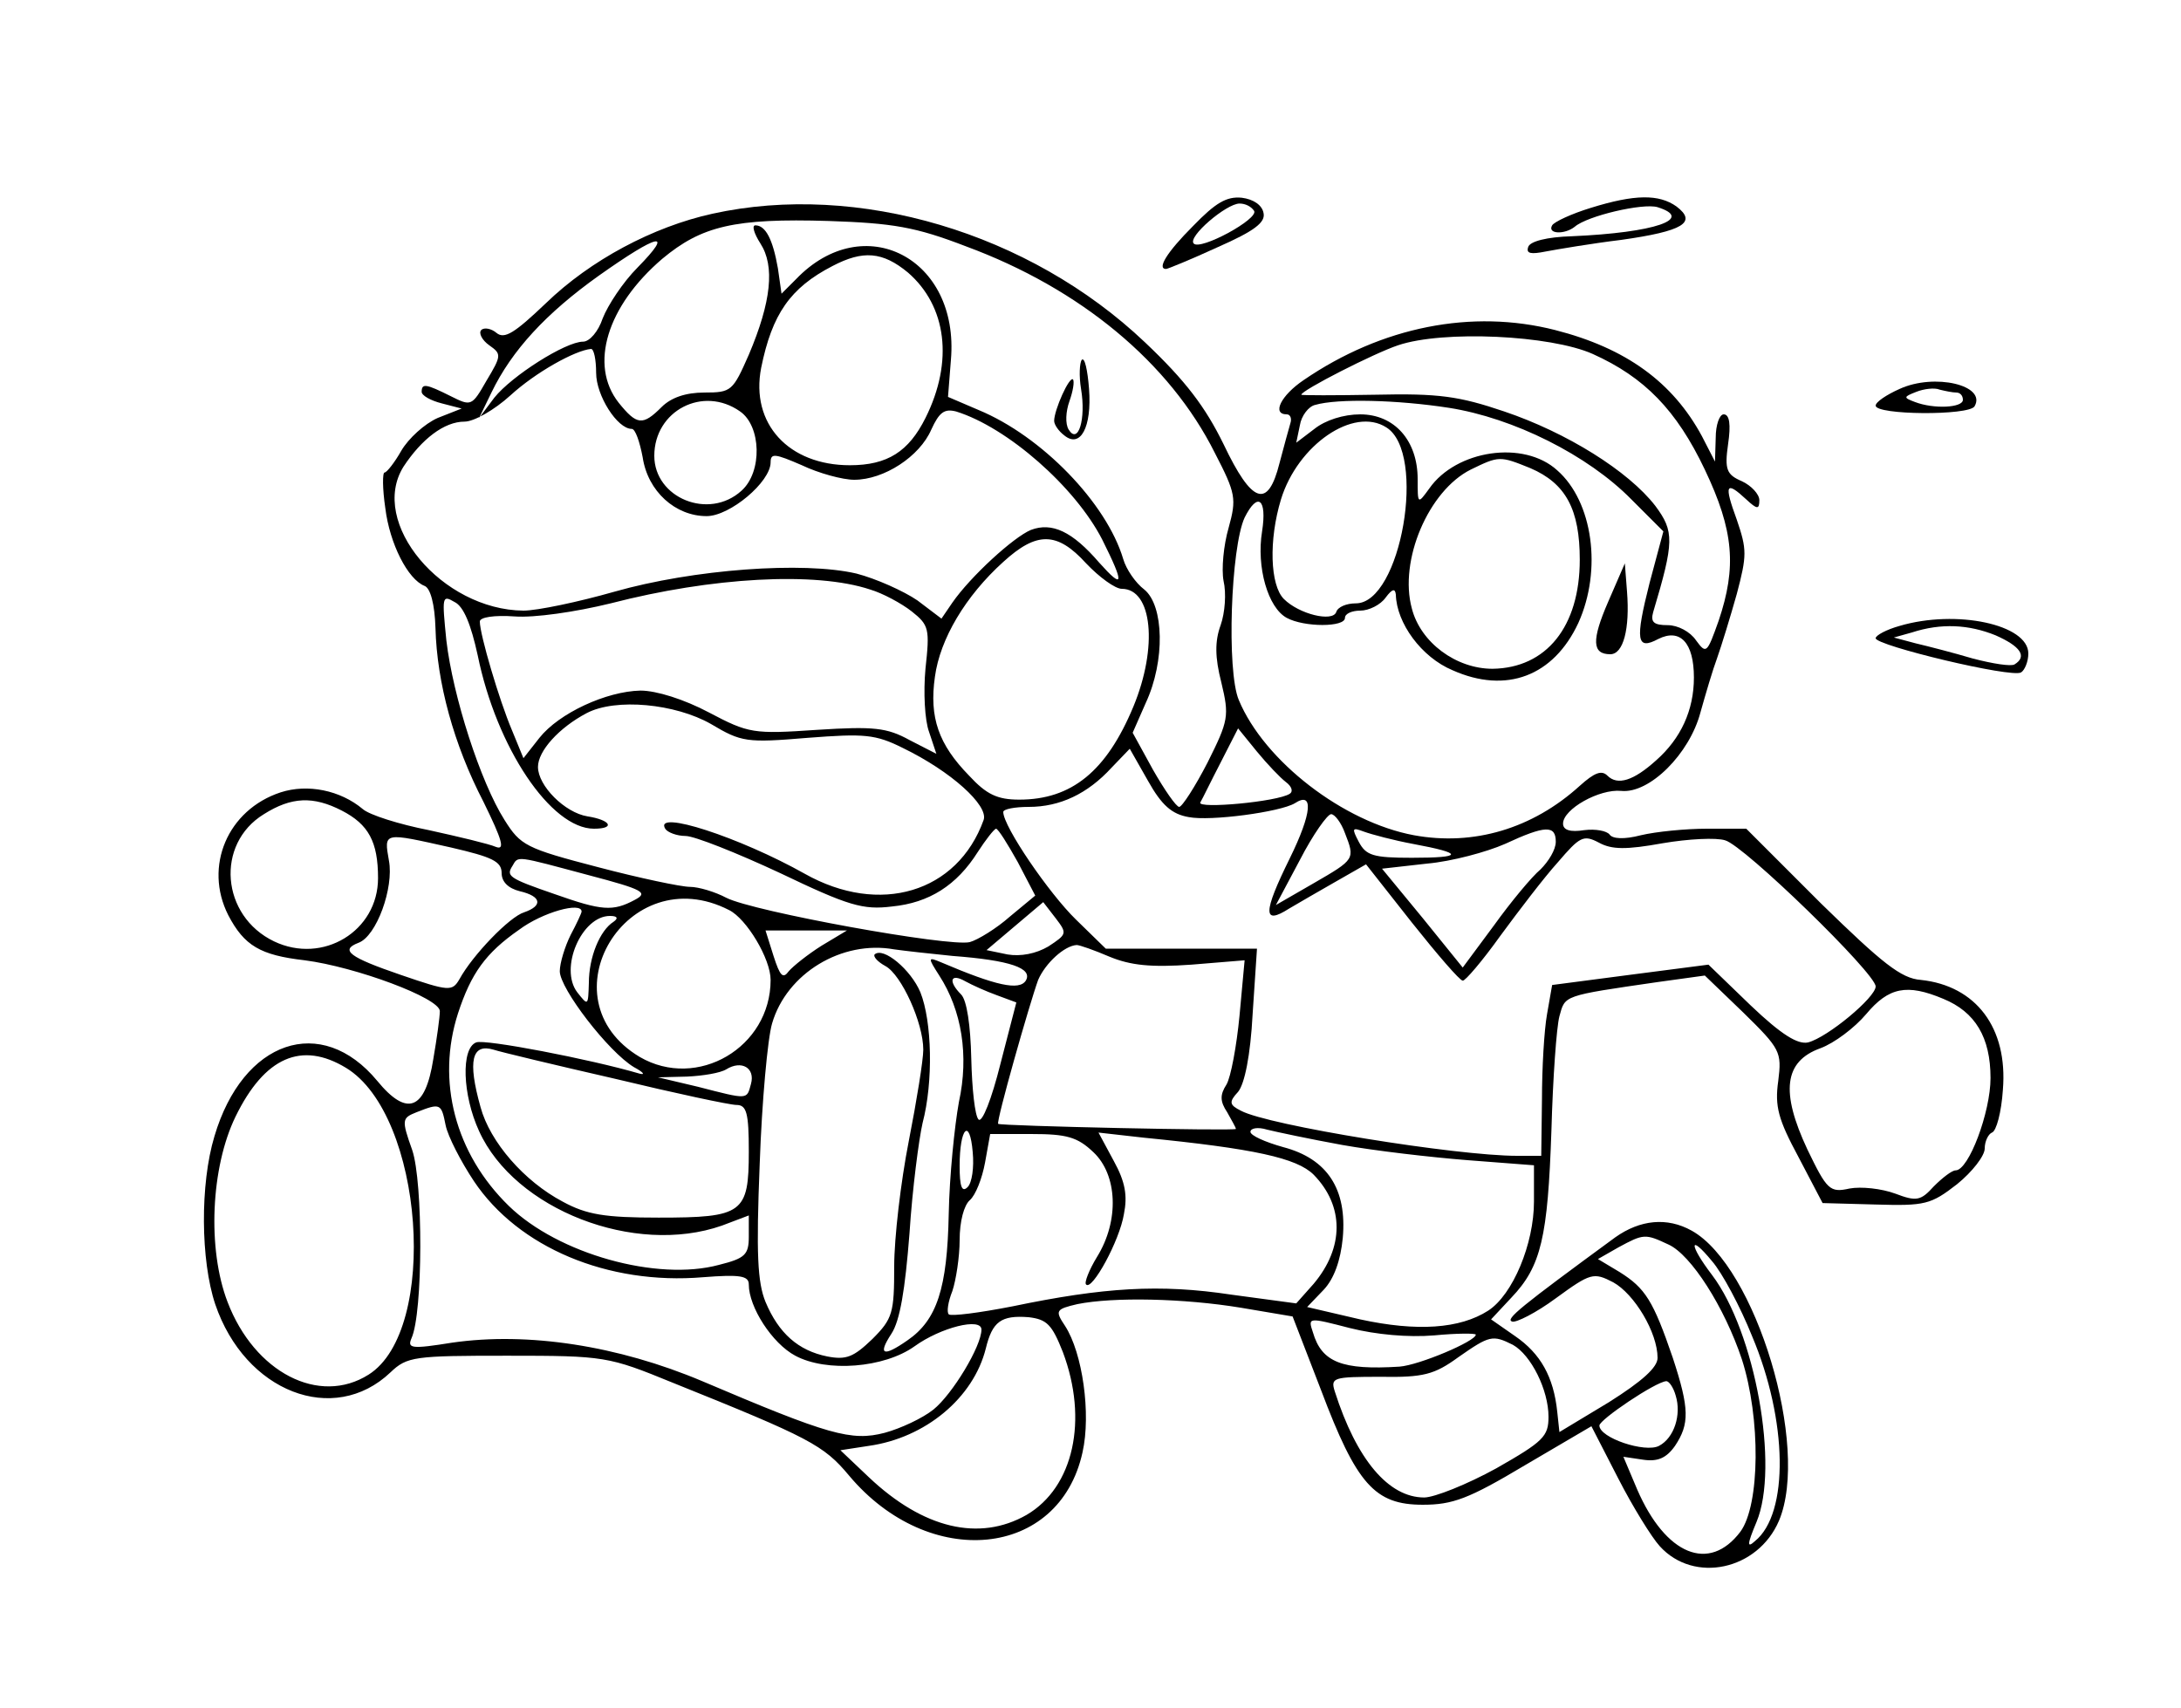 <?xml version="1.0" standalone="no"?>
<!DOCTYPE svg PUBLIC "-//W3C//DTD SVG 20010904//EN"
 "http://www.w3.org/TR/2001/REC-SVG-20010904/DTD/svg10.dtd">
<svg version="1.0" xmlns="http://www.w3.org/2000/svg"
 width="300pt" height="235pt" viewBox="0 0 300 235"
 preserveAspectRatio="xMidYMid meet">
<g transform="translate(0,235) scale(0.1,-0.1)"
fill="#000000" stroke="none">
<path d="M1641 2039 c-36 -36 -50 -59 -37 -59 2 0 34 13 71 30 50 22 66 34 63
47 -2 11 -14 19 -30 21 -21 2 -36 -7 -67 -39z m84 21 c7 -11 -74 -55 -83 -45
-9 9 45 55 63 55 8 0 16 -4 20 -10z"/>
<path d="M2188 2064 c-26 -8 -50 -19 -53 -24 -7 -12 17 -13 31 -2 17 15 94 33
114 27 51 -16 -3 -35 -118 -40 -34 -1 -58 -7 -60 -15 -3 -9 4 -10 24 -6 16 3
63 11 104 16 85 12 105 24 76 46 -24 17 -57 17 -118 -2z"/>
<path d="M980 2056 c-82 -18 -168 -64 -229 -123 -43 -41 -57 -50 -68 -41 -7 6
-17 8 -21 4 -4 -4 1 -14 11 -21 17 -12 17 -14 -4 -49 -20 -35 -21 -35 -49 -21
-34 17 -40 18 -40 6 0 -5 12 -12 28 -16 l27 -7 -33 -13 c-18 -8 -40 -28 -50
-45 -9 -16 -20 -30 -23 -30 -3 0 -3 -22 1 -49 6 -49 31 -98 54 -107 8 -3 14
-25 15 -58 2 -75 25 -160 66 -239 26 -53 30 -67 17 -62 -9 4 -51 14 -92 23
-41 8 -82 21 -91 29 -31 26 -76 35 -113 23 -73 -24 -106 -102 -72 -169 22 -42
44 -55 105 -62 70 -9 186 -52 186 -70 0 -8 -4 -37 -9 -66 -11 -70 -36 -80 -77
-30 -77 93 -185 56 -224 -76 -20 -66 -19 -171 1 -231 41 -121 163 -168 241
-94 23 22 33 23 161 23 134 0 139 -1 227 -37 189 -76 208 -86 243 -128 110
-131 289 -114 321 32 12 53 0 137 -24 174 -14 21 -13 23 17 30 50 10 146 8
225 -5 l71 -12 39 -101 c49 -130 74 -158 140 -158 41 0 63 8 140 54 l92 54 37
-72 c20 -39 46 -81 57 -93 47 -52 135 -33 164 35 43 102 -32 350 -120 399 -34
19 -71 15 -105 -9 -131 -96 -152 -113 -142 -116 5 -2 33 12 60 32 48 35 52 36
79 22 29 -16 61 -69 61 -104 0 -13 -21 -32 -67 -61 l-68 -41 -3 28 c-5 48 -23
80 -58 104 l-33 23 28 30 c41 43 50 83 55 230 2 72 7 142 11 157 8 29 4 28
135 47 l65 9 53 -51 c51 -50 53 -54 48 -94 -5 -35 0 -53 28 -105 l33 -63 73
-2 c68 -2 76 0 112 28 21 17 38 39 38 49 0 10 5 20 10 22 6 2 13 28 15 59 7
85 -37 143 -113 151 -27 2 -53 23 -137 105 l-103 103 -54 0 c-29 0 -70 -4 -91
-9 -23 -6 -39 -5 -43 1 -4 5 -19 8 -35 6 -19 -3 -29 0 -29 9 0 20 50 48 80 45
39 -4 94 51 109 108 7 25 17 59 23 75 6 17 18 56 27 88 14 53 14 61 0 102 -18
49 -15 54 13 28 15 -14 18 -14 18 -1 0 8 -11 20 -24 26 -21 9 -24 16 -19 51 4
27 2 41 -6 41 -6 0 -11 -15 -11 -32 l-1 -33 -18 35 c-40 74 -104 121 -202 146
-114 29 -238 5 -346 -69 -31 -21 -44 -47 -23 -47 5 0 7 -6 5 -12 -2 -7 -9 -32
-15 -55 -16 -64 -38 -56 -77 26 -25 51 -52 87 -108 140 -159 151 -395 221
-595 177z m349 -45 c157 -58 280 -160 342 -284 29 -56 30 -63 19 -103 -7 -24
-10 -57 -7 -73 4 -17 2 -44 -4 -61 -8 -22 -8 -44 1 -79 11 -46 10 -52 -19
-110 -17 -33 -35 -61 -39 -61 -4 0 -20 23 -36 51 l-28 51 18 41 c27 58 25 134
-2 156 -12 9 -25 28 -29 42 -23 77 -112 169 -199 205 l-42 18 4 51 c12 140
-120 208 -213 111 l-20 -20 -5 35 c-7 40 -17 59 -31 59 -5 0 -2 -11 7 -25 20
-31 15 -80 -16 -153 -22 -50 -24 -52 -61 -52 -26 0 -46 -7 -59 -20 -26 -26
-34 -25 -59 6 -41 52 -16 133 60 198 54 45 99 56 229 52 88 -3 119 -8 189 -35z
m-452 -29 c-20 -20 -41 -52 -48 -70 -6 -18 -18 -32 -27 -32 -24 0 -98 -47
-122 -77 l-21 -28 17 35 c28 58 75 109 148 161 82 58 104 63 53 11z m372 -7
c53 -46 63 -122 24 -200 -23 -46 -52 -65 -104 -65 -84 0 -137 57 -122 134 15
74 40 110 98 140 42 22 69 20 104 -9z m942 -112 c71 -32 115 -77 154 -159 40
-84 44 -134 19 -208 -16 -45 -17 -46 -31 -27 -8 12 -25 21 -39 21 -19 0 -24 4
-20 18 29 97 29 111 3 146 -37 48 -122 101 -208 130 -62 21 -90 25 -177 23
-56 -1 -102 -1 -102 0 0 6 100 57 133 68 62 21 210 14 268 -12z m-1371 -26 c0
-31 29 -77 49 -77 5 0 11 -18 15 -39 7 -47 45 -81 88 -81 32 0 88 47 88 74 0
13 6 12 43 -4 23 -11 56 -20 72 -20 41 0 90 32 106 69 11 24 18 29 34 25 71
-22 164 -104 201 -176 31 -62 30 -70 -4 -32 -37 43 -65 56 -94 45 -24 -10 -83
-64 -108 -100 l-15 -22 -33 25 c-19 13 -57 30 -84 37 -73 17 -224 6 -333 -25
-49 -14 -106 -26 -125 -26 -112 1 -213 121 -165 198 25 38 56 62 84 62 13 0
41 16 63 36 35 32 89 62 111 64 4 0 7 -15 7 -33z m198 -53 c29 -20 31 -83 2
-109 -45 -41 -120 -10 -120 48 0 62 67 97 118 61z m975 5 c89 -14 191 -65 251
-126 l44 -44 -19 -71 c-20 -79 -18 -93 12 -77 30 15 49 -5 49 -53 0 -45 -18
-84 -52 -114 -31 -28 -53 -35 -67 -21 -8 8 -18 4 -38 -14 -65 -59 -146 -83
-228 -68 -97 18 -206 102 -241 186 -17 40 -11 210 8 251 18 36 31 26 24 -19
-8 -49 8 -105 34 -119 24 -13 80 -13 80 0 0 6 10 10 21 10 12 0 28 8 35 18 9
12 13 13 14 4 1 -39 35 -86 78 -104 74 -33 139 -8 173 65 33 73 20 167 -29
210 -46 42 -139 28 -176 -25 -16 -22 -16 -22 -16 13 0 53 -32 89 -79 89 -23 0
-48 -8 -63 -20 l-25 -19 5 24 c2 13 12 26 21 28 31 9 113 7 184 -4z m-86 -27
c56 -35 20 -242 -42 -242 -13 0 -25 -5 -27 -12 -5 -14 -51 -3 -72 18 -19 19
-21 81 -4 137 23 75 100 128 145 99z m198 -56 c49 -21 68 -57 68 -126 0 -92
-46 -149 -120 -150 -50 0 -99 36 -111 83 -18 66 23 162 81 191 39 19 40 19 82
2z m-611 -131 c18 -19 40 -35 49 -35 42 0 50 -80 16 -162 -37 -89 -85 -128
-157 -128 -30 0 -45 7 -69 33 -42 43 -55 80 -47 136 7 52 42 111 94 158 46 42
74 42 114 -2z m-297 -36 c17 -5 43 -19 57 -30 24 -19 25 -24 19 -79 -3 -32 -1
-71 5 -87 l10 -30 -37 19 c-31 17 -49 19 -127 14 -88 -6 -94 -5 -149 24 -34
18 -72 30 -94 30 -47 -1 -112 -31 -139 -65 l-22 -28 -16 39 c-17 40 -44 131
-44 149 0 6 20 9 48 7 27 -2 83 6 132 18 139 36 282 44 357 19z m-540 -90 c26
-128 101 -239 160 -239 30 0 23 12 -9 17 -31 5 -68 42 -68 68 0 22 29 54 67
74 40 21 122 13 171 -15 42 -25 49 -26 133 -19 78 6 93 5 131 -14 66 -32 118
-79 111 -99 -36 -100 -143 -132 -246 -74 -89 50 -208 89 -192 62 3 -5 16 -10
28 -10 12 0 70 -23 130 -51 94 -45 114 -51 154 -46 51 5 89 29 118 75 11 17
22 31 25 32 3 0 16 -21 30 -46 l24 -46 -35 -29 c-18 -16 -44 -32 -55 -35 -28
-7 -298 42 -335 61 -15 8 -38 15 -50 15 -12 0 -69 12 -126 27 -100 26 -107 30
-129 65 -33 52 -71 170 -80 247 -6 60 -6 63 11 53 13 -6 23 -32 32 -73z m1112
-175 c8 -6 10 -13 5 -16 -17 -11 -127 -21 -123 -12 3 5 15 30 28 55 l24 47 26
-32 c14 -17 32 -36 40 -42z m-134 -48 c30 -6 126 7 146 19 26 17 24 -13 -7
-76 -37 -75 -37 -92 -1 -69 12 7 41 24 64 37 l42 24 63 -80 c35 -44 66 -80 70
-80 3 -1 27 27 52 62 25 34 60 80 79 101 30 35 35 38 56 27 18 -10 38 -10 88
-1 35 6 74 8 86 4 26 -7 207 -183 207 -201 0 -15 -66 -70 -93 -77 -14 -3 -36
10 -79 51 l-58 56 -108 -14 -107 -14 -7 -40 c-4 -22 -7 -75 -7 -117 l-1 -78
-33 0 c-84 0 -343 42 -380 62 -16 8 -17 12 -4 26 9 11 17 50 20 107 l6 90
-104 0 -104 0 -41 40 c-37 36 -100 128 -100 148 0 4 16 7 35 7 43 0 81 18 114
54 l25 26 25 -44 c19 -34 33 -46 56 -50z m-1165 9 c37 -19 50 -43 50 -93 0
-73 -76 -119 -143 -87 -73 35 -81 134 -14 175 38 24 68 25 107 5z m1380 -31
c14 -36 14 -36 -43 -69 l-52 -30 33 62 c18 35 38 63 43 63 5 0 14 -12 19 -26z
m94 -15 c70 -13 69 -19 -2 -19 -53 0 -63 3 -73 22 -10 19 -9 20 7 14 11 -4 41
-12 68 -17z m196 3 c0 -11 -10 -27 -21 -38 -12 -10 -41 -45 -64 -77 l-43 -58
-55 68 -56 68 62 7 c34 3 82 16 107 27 56 26 70 26 70 3z m-1519 -8 c56 -13
69 -19 69 -35 0 -12 9 -21 25 -25 30 -7 32 -20 6 -29 -20 -6 -71 -59 -89 -92
-10 -17 -14 -17 -81 6 -70 24 -84 34 -58 44 25 9 49 76 42 113 -7 40 -8 39 86
18z m189 -38 c76 -20 82 -24 63 -34 -30 -16 -45 -15 -110 8 -64 22 -67 25 -58
39 8 14 4 14 105 -13z m193 -48 c24 -12 57 -67 57 -96 0 -93 -101 -152 -180
-106 -134 80 -17 274 123 202z m439 -50 c-17 -10 -38 -14 -56 -11 l-29 6 39
33 39 33 17 -22 c16 -21 16 -22 -10 -39z m-642 48 c0 -2 -7 -17 -15 -32 -8
-16 -15 -39 -15 -50 0 -24 67 -111 102 -132 13 -7 16 -11 8 -9 -68 20 -214 48
-225 43 -21 -8 -19 -72 4 -122 49 -108 214 -172 334 -130 l37 14 0 -29 c0 -25
-5 -30 -41 -39 -85 -23 -221 15 -289 81 -74 72 -100 172 -70 265 18 55 38 83
84 115 32 24 86 39 86 25z m44 -14 c-19 -12 -34 -49 -34 -84 -1 -32 -1 -32
-16 -13 -25 33 6 105 45 105 10 0 12 -3 5 -8z m286 -33 c-19 -12 -39 -28 -45
-35 -8 -11 -12 -7 -21 21 l-11 35 56 0 56 0 -35 -21z m180 -14 c80 -6 111 -17
101 -34 -9 -14 -41 -7 -116 25 -19 8 -19 7 -3 -18 31 -48 41 -110 27 -174 -6
-33 -13 -102 -14 -154 -2 -102 -16 -146 -57 -174 -33 -23 -41 -20 -22 9 12 18
19 61 25 138 4 62 13 130 18 152 15 57 13 140 -3 180 -13 31 -51 63 -63 52 -2
-3 4 -10 15 -16 22 -12 52 -78 52 -115 0 -14 -9 -70 -20 -126 -11 -56 -20
-133 -20 -172 0 -64 -2 -72 -30 -100 -26 -25 -36 -29 -62 -24 -40 8 -67 32
-85 75 -11 27 -13 66 -8 190 3 86 11 173 17 193 20 69 96 115 168 102 14 -2
50 -6 80 -9z m216 -1 c29 -12 57 -15 113 -11 l73 6 -7 -76 c-4 -42 -12 -85
-18 -95 -9 -14 -9 -23 1 -38 6 -11 12 -21 12 -23 0 -3 -323 4 -327 7 -3 3 43
165 55 198 10 23 36 47 53 48 4 0 24 -7 45 -16z m-155 -53 l27 -10 -22 -85
c-12 -48 -25 -81 -30 -76 -5 5 -9 42 -10 84 -1 45 -6 80 -14 88 -18 18 -15 30
6 18 9 -5 29 -14 43 -19z m1302 -5 c44 -18 65 -53 65 -109 0 -47 -30 -127 -48
-127 -5 0 -18 -10 -30 -22 -18 -20 -24 -21 -53 -10 -19 7 -47 10 -63 7 -27 -6
-31 -2 -58 54 -37 79 -32 121 18 139 19 7 47 28 63 47 31 37 56 42 106 21z
m-1827 -110 c83 -20 158 -36 167 -36 14 0 17 -11 17 -64 0 -85 -8 -91 -124
-91 -74 0 -99 4 -132 22 -53 28 -100 82 -113 130 -18 64 -12 88 18 79 9 -3 84
-21 167 -40z m-370 15 c107 -65 128 -361 31 -422 -68 -43 -157 3 -194 100 -28
73 -23 185 11 255 40 82 91 104 152 67z m557 -22 c-6 -22 -3 -22 -73 -4 l-55
13 40 1 c22 1 46 5 54 10 21 13 40 2 34 -20z m-420 -57 c3 -15 21 -50 39 -77
61 -91 184 -143 315 -132 51 4 63 2 63 -10 0 -31 32 -81 64 -98 43 -23 122
-17 164 13 36 26 92 40 92 23 0 -23 -40 -89 -66 -110 -15 -12 -45 -26 -67 -32
-46 -12 -77 -3 -251 71 -116 49 -240 68 -344 53 -56 -9 -62 -8 -56 6 16 35 16
215 1 259 -15 42 -14 44 6 52 33 13 34 12 40 -18z m718 -85 c-8 -8 -11 1 -11
29 0 53 14 67 18 19 2 -21 -1 -42 -7 -48z m515 58 c45 -8 122 -17 173 -21 l91
-7 0 -50 c0 -58 -29 -128 -63 -150 -39 -25 -98 -29 -176 -12 l-73 17 23 24
c14 15 23 40 26 71 6 67 -21 109 -82 125 -25 7 -45 16 -45 21 0 5 10 7 23 3
12 -3 59 -13 103 -21z m-342 -10 c33 -31 36 -94 5 -144 -11 -18 -18 -36 -15
-38 8 -9 46 60 52 97 5 25 2 44 -14 73 l-21 39 62 -7 c152 -15 211 -28 234
-51 42 -43 42 -100 0 -150 l-24 -27 -89 12 c-99 15 -176 10 -301 -16 -46 -9
-85 -14 -88 -11 -3 3 -1 17 5 32 5 15 10 47 10 70 0 26 6 48 14 55 8 7 17 30
21 52 l7 39 57 0 c48 0 63 -4 85 -25z m791 -127 c31 -14 77 -86 101 -158 26
-81 25 -200 -2 -237 -43 -57 -103 -32 -142 58 l-19 45 27 -4 c20 -3 32 2 44
19 20 30 20 51 -3 121 -27 79 -38 96 -73 118 l-30 18 28 16 c35 19 37 19 69 4z
m115 -126 c49 -116 51 -244 4 -282 -11 -10 -11 -5 2 26 32 76 -2 262 -61 340
-32 42 -32 58 0 19 14 -16 39 -63 55 -103z m-948 -22 c35 -93 15 -186 -50
-224 -65 -37 -142 -19 -217 52 l-39 37 39 6 c78 11 144 66 161 134 9 37 21 46
59 43 25 -3 32 -10 47 -48z m511 23 c31 3 57 3 57 1 0 -9 -78 -42 -105 -44
-79 -5 -107 6 -119 47 -7 21 -7 21 51 6 36 -9 80 -13 116 -10z m108 -13 c25
-14 49 -62 49 -99 0 -27 -7 -34 -72 -71 -40 -22 -85 -40 -99 -40 -49 0 -93 52
-123 146 -6 19 -2 20 63 20 59 -1 74 3 107 27 43 30 47 31 75 17z m224 -70 c8
-26 -2 -58 -23 -69 -19 -10 -82 11 -82 28 0 8 77 60 92 61 4 0 10 -9 13 -20z"/>
<path d="M1488 1855 c-3 -4 -4 -22 -1 -40 7 -42 -4 -77 -17 -56 -5 8 -4 25 1
39 5 14 7 27 5 30 -5 5 -26 -42 -26 -57 0 -5 6 -14 14 -20 22 -18 38 11 34 64
-2 26 -6 44 -10 40z"/>
<path d="M2212 1522 c-23 -53 -22 -72 3 -72 18 0 27 35 23 86 l-3 39 -23 -53z"/>
<path d="M2613 1815 c-18 -8 -33 -18 -33 -23 0 -13 128 -14 136 -1 17 29 -55
46 -103 24z m78 -5 c5 0 9 -4 9 -10 0 -11 -40 -13 -66 -3 -16 6 -16 7 2 14 10
4 25 6 32 3 8 -2 18 -4 23 -4z"/>
<path d="M2613 1489 c-18 -5 -33 -13 -33 -17 0 -10 187 -55 200 -47 5 3 10 15
10 26 0 40 -99 61 -177 38z m132 -13 c34 -15 44 -29 26 -40 -5 -3 -30 1 -57 8
-27 8 -62 17 -79 21 l-30 8 25 7 c40 13 78 11 115 -4z"/>
</g>
</svg>
